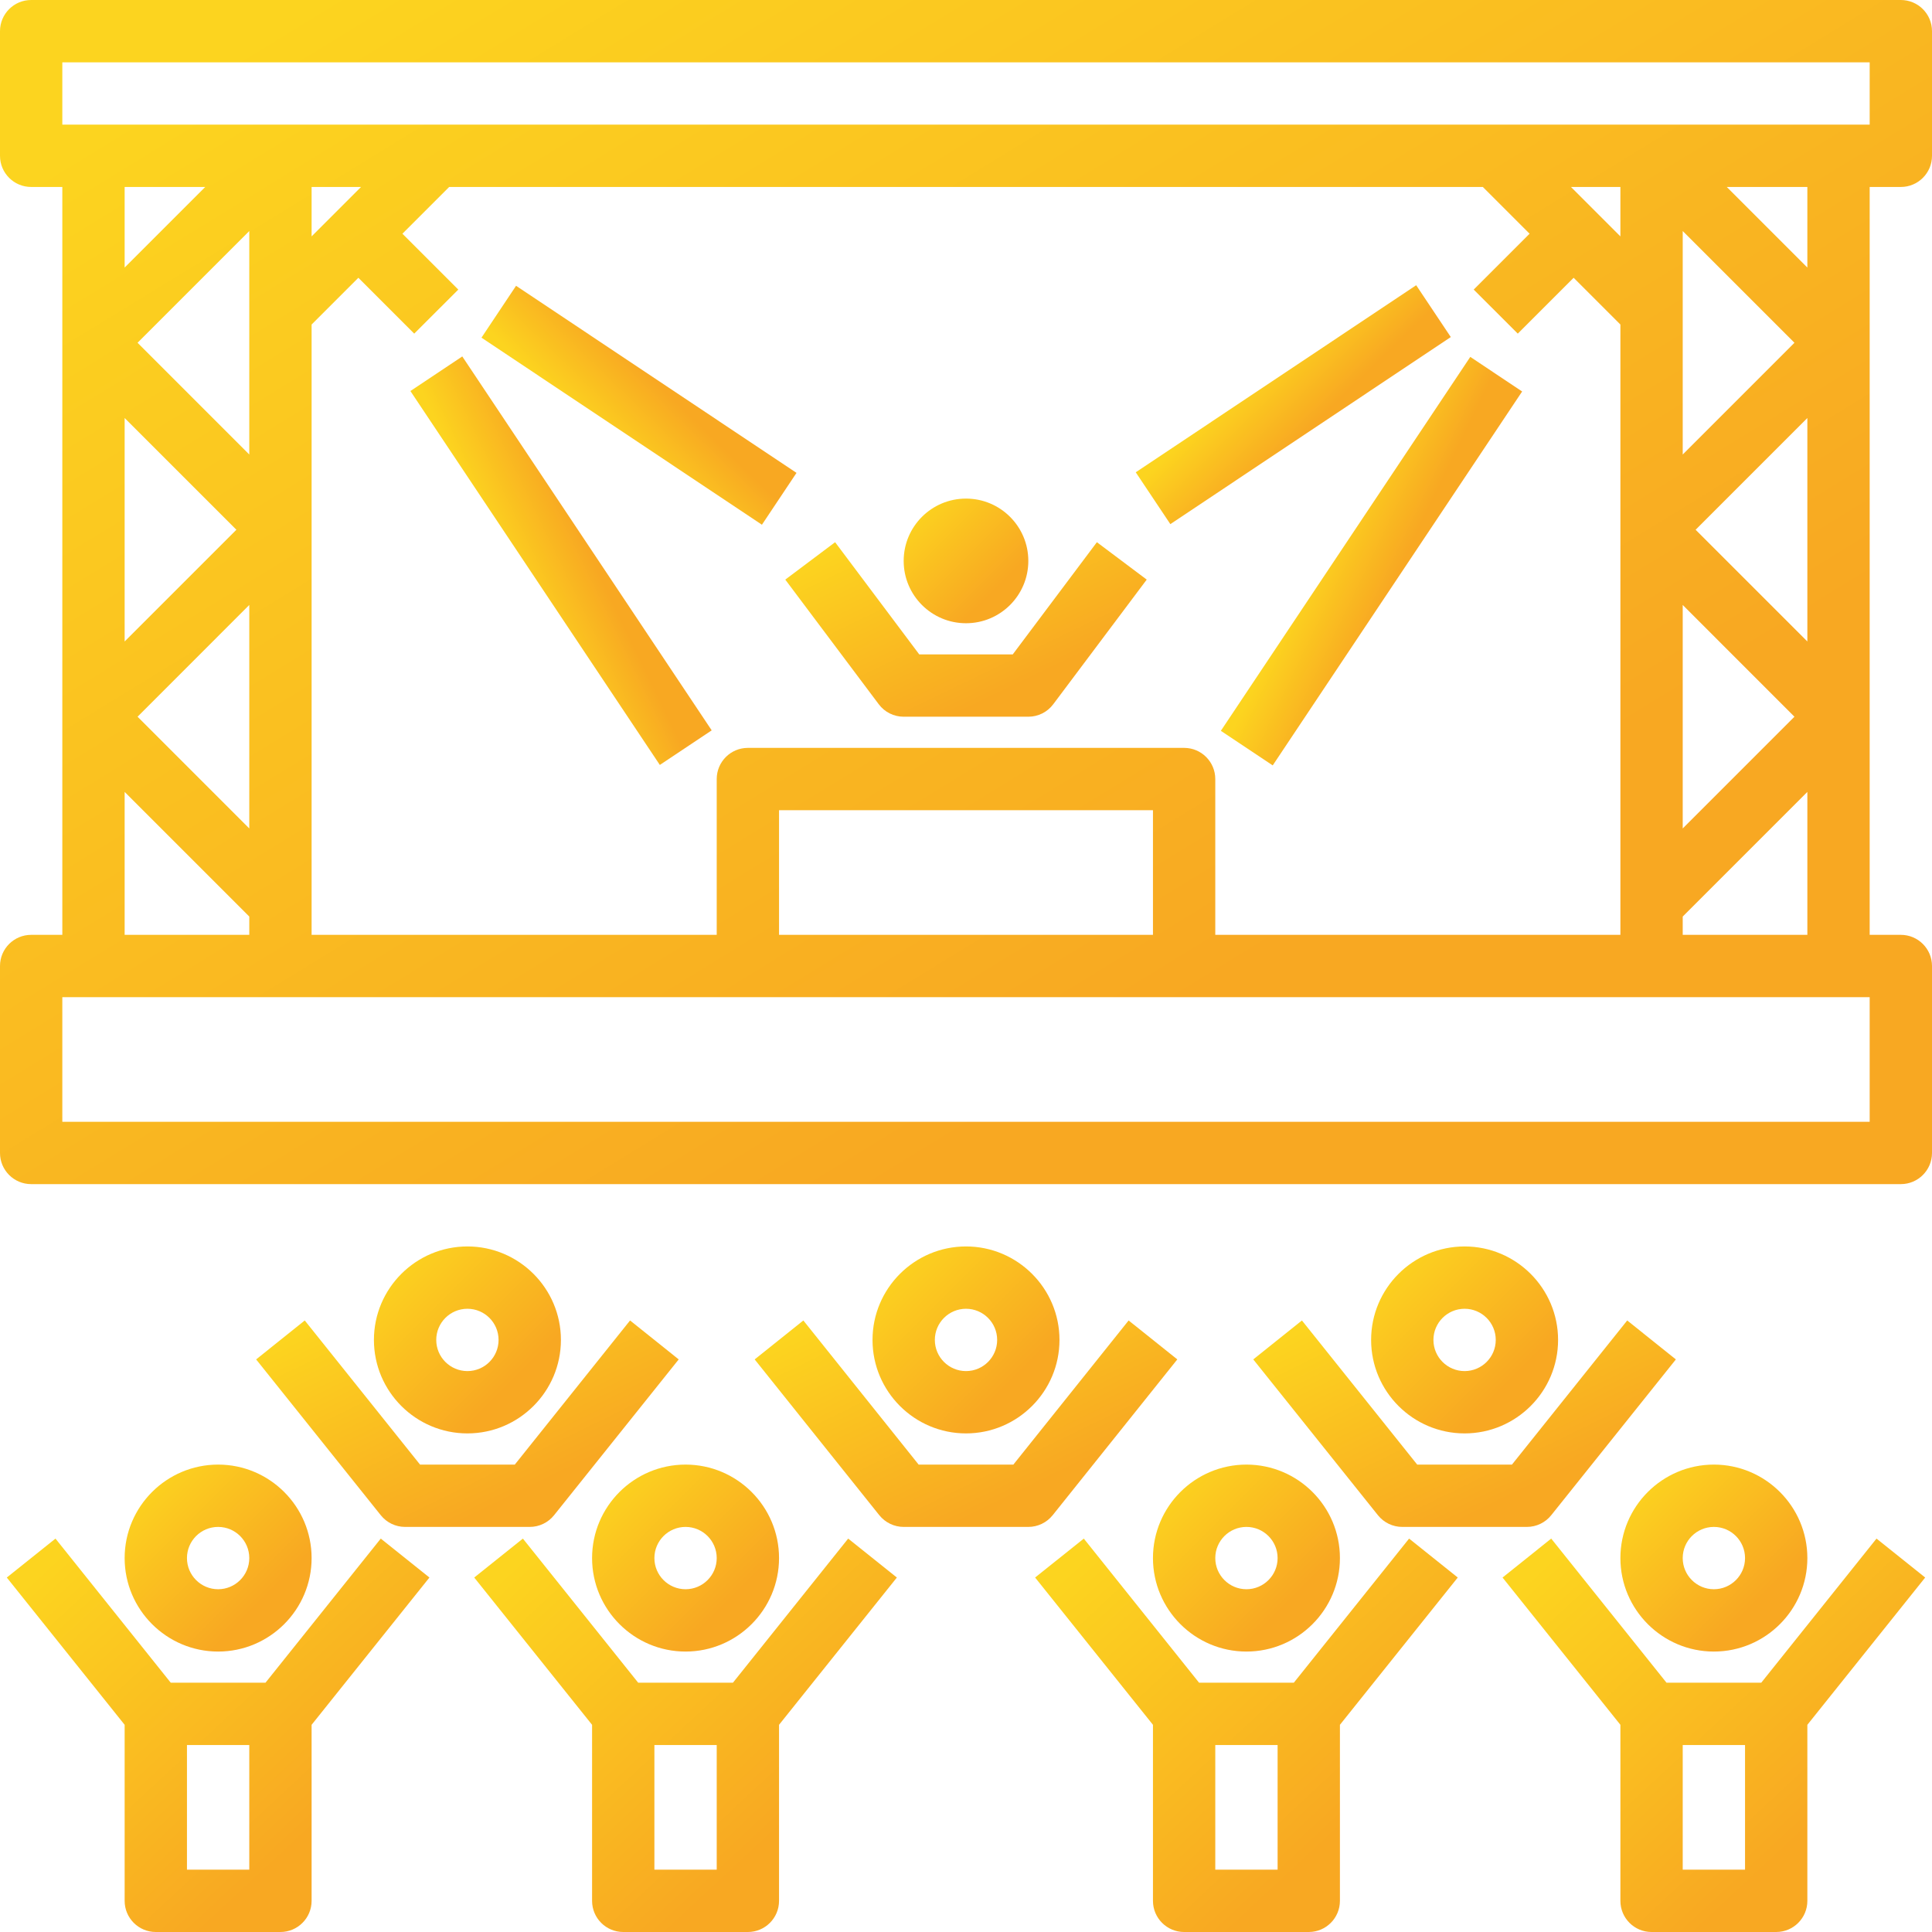 <svg width="70" height="70" viewBox="0 0 70 70" fill="none" xmlns="http://www.w3.org/2000/svg">
<path d="M68.871 6.774C69.494 6.774 70 6.27 70 5.645V1.129C70 0.505 69.494 0 68.871 0H1.129C0.506 0 0 0.505 0 1.129V5.645C0 6.27 0.506 6.774 1.129 6.774H2.258V33.871H1.129C0.506 33.871 0 34.376 0 35V41.774C0 42.398 0.506 42.903 1.129 42.903H68.871C69.494 42.903 70 42.398 70 41.774V35C70 34.376 69.494 33.871 68.871 33.871H67.742V6.774H68.871ZM2.258 2.258H67.742V4.516H2.258V2.258ZM44.032 33.871V28.226C44.032 27.602 43.526 27.097 42.903 27.097H27.097C26.474 27.097 25.968 27.602 25.968 28.226V33.871H11.29V11.758L12.984 10.064L15.008 12.088L16.605 10.492L14.58 8.468L16.274 6.774H53.726L55.42 8.468L53.395 10.492L54.992 12.088L57.016 10.064L58.71 11.758V33.871H44.032ZM41.774 33.871H28.226V29.355H41.774V33.871ZM11.29 8.565V6.774H13.081L11.29 8.565ZM9.032 16.468L4.984 12.419L9.032 8.371V16.468ZM4.516 15.145L8.565 19.194L4.516 23.242V15.145ZM9.032 21.919V30.017L4.984 25.968L9.032 21.919ZM58.71 8.565L56.919 6.774H58.71V8.565ZM60.968 21.919L65.016 25.968L60.968 30.017V21.919ZM65.484 23.242L61.435 19.194L65.484 15.145V23.242ZM60.968 16.468V8.371L65.016 12.419L60.968 16.468ZM7.436 6.774L4.516 9.694V6.774H7.436ZM4.516 28.693L9.032 33.209V33.871H4.516V28.693ZM67.742 40.645H2.258V36.129H67.742V40.645ZM60.968 33.871V33.209L65.484 28.693V33.871H60.968ZM65.484 9.694L62.564 6.774H65.484V9.694Z" fill="url(#paint0_linear)"/>
<path d="M44.234 26.479L53.271 12.931L55.15 14.184L46.113 27.732L44.234 26.479Z" fill="url(#paint1_linear)"/>
<path d="M41.15 17.112L51.311 10.334L52.565 12.212L42.404 18.99L41.15 17.112Z" fill="url(#paint2_linear)"/>
<path d="M14.87 14.168L16.749 12.914L25.786 26.462L23.907 27.715L14.87 14.168Z" fill="url(#paint3_linear)"/>
<path d="M17.445 12.234L18.698 10.355L28.859 17.133L27.606 19.012L17.445 12.234Z" fill="url(#paint4_linear)"/>
<path d="M35 22.581C36.247 22.581 37.258 21.57 37.258 20.323C37.258 19.076 36.247 18.065 35 18.065C33.753 18.065 32.742 19.076 32.742 20.323C32.742 21.57 33.753 22.581 35 22.581Z" fill="url(#paint5_linear)"/>
<path d="M36.694 23.71H33.306L30.258 19.645L28.452 21L31.839 25.516C32.051 25.801 32.386 25.968 32.742 25.968H37.258C37.614 25.968 37.948 25.801 38.161 25.516L41.548 21L39.742 19.645L36.694 23.71Z" fill="url(#paint6_linear)"/>
<path d="M4.516 56.452C4.516 58.319 6.036 59.839 7.903 59.839C9.771 59.839 11.29 58.319 11.29 56.452C11.29 54.584 9.771 53.065 7.903 53.065C6.036 53.065 4.516 54.584 4.516 56.452ZM9.032 56.452C9.032 57.075 8.525 57.581 7.903 57.581C7.281 57.581 6.774 57.075 6.774 56.452C6.774 55.828 7.281 55.323 7.903 55.323C8.525 55.323 9.032 55.828 9.032 56.452Z" fill="url(#paint7_linear)"/>
<path d="M13.796 55.746L9.619 60.968H6.187L2.01 55.746L0.246 57.157L4.516 62.493V68.871C4.516 69.495 5.022 70 5.645 70H10.161C10.784 70 11.29 69.495 11.29 68.871V62.493L15.559 57.157L13.796 55.746ZM6.774 67.742V63.226H9.032V67.742H6.774Z" fill="url(#paint8_linear)"/>
<path d="M24.839 59.839C26.706 59.839 28.226 58.319 28.226 56.452C28.226 54.584 26.706 53.065 24.839 53.065C22.971 53.065 21.452 54.584 21.452 56.452C21.452 58.319 22.971 59.839 24.839 59.839ZM24.839 55.323C25.461 55.323 25.968 55.828 25.968 56.452C25.968 57.075 25.461 57.581 24.839 57.581C24.217 57.581 23.71 57.075 23.71 56.452C23.71 55.828 24.217 55.323 24.839 55.323Z" fill="url(#paint9_linear)"/>
<path d="M30.731 55.746L26.555 60.968H23.123L18.945 55.746L17.182 57.157L21.452 62.493V68.871C21.452 69.495 21.957 70 22.581 70H27.097C27.72 70 28.226 69.495 28.226 68.871V62.493L32.495 57.157L30.731 55.746ZM23.71 67.742V63.226H25.968V67.742H23.71Z" fill="url(#paint10_linear)"/>
<path d="M41.774 56.452C41.774 58.319 43.294 59.839 45.161 59.839C47.029 59.839 48.548 58.319 48.548 56.452C48.548 54.584 47.029 53.065 45.161 53.065C43.294 53.065 41.774 54.584 41.774 56.452ZM46.29 56.452C46.29 57.075 45.783 57.581 45.161 57.581C44.539 57.581 44.032 57.075 44.032 56.452C44.032 55.828 44.539 55.323 45.161 55.323C45.783 55.323 46.29 55.828 46.29 56.452Z" fill="url(#paint11_linear)"/>
<path d="M51.054 55.746L46.877 60.968H43.445L39.268 55.746L37.504 57.157L41.774 62.493V68.871C41.774 69.495 42.28 70 42.903 70H47.419C48.042 70 48.548 69.495 48.548 68.871V62.493L52.817 57.157L51.054 55.746ZM44.032 67.742V63.226H46.29V67.742H44.032Z" fill="url(#paint12_linear)"/>
<path d="M62.097 59.839C63.964 59.839 65.484 58.319 65.484 56.452C65.484 54.584 63.964 53.065 62.097 53.065C60.229 53.065 58.71 54.584 58.71 56.452C58.71 58.319 60.229 59.839 62.097 59.839ZM62.097 55.323C62.719 55.323 63.226 55.828 63.226 56.452C63.226 57.075 62.719 57.581 62.097 57.581C61.475 57.581 60.968 57.075 60.968 56.452C60.968 55.828 61.475 55.323 62.097 55.323Z" fill="url(#paint13_linear)"/>
<path d="M67.989 55.746L63.813 60.968H60.381L56.203 55.746L54.44 57.157L58.71 62.493V68.871C58.71 69.495 59.215 70 59.839 70H64.355C64.978 70 65.484 69.495 65.484 68.871V62.493L69.753 57.157L67.989 55.746ZM60.968 67.742V63.226H63.226V67.742H60.968Z" fill="url(#paint14_linear)"/>
<path d="M56.452 48.548C56.452 46.681 54.932 45.161 53.065 45.161C51.197 45.161 49.678 46.681 49.678 48.548C49.678 50.416 51.197 51.935 53.065 51.935C54.932 51.935 56.452 50.416 56.452 48.548ZM51.936 48.548C51.936 47.925 52.443 47.419 53.065 47.419C53.687 47.419 54.194 47.925 54.194 48.548C54.194 49.172 53.687 49.677 53.065 49.677C52.443 49.677 51.936 49.172 51.936 48.548Z" fill="url(#paint15_linear)"/>
<path d="M45.408 49.254L49.925 54.899C50.139 55.167 50.463 55.323 50.806 55.323H55.322C55.666 55.323 55.99 55.167 56.204 54.899L60.72 49.254L58.957 47.843L54.781 53.065H51.348L47.171 47.843L45.408 49.254Z" fill="url(#paint16_linear)"/>
<path d="M38.387 48.548C38.387 46.681 36.867 45.161 35 45.161C33.133 45.161 31.613 46.681 31.613 48.548C31.613 50.416 33.133 51.935 35 51.935C36.867 51.935 38.387 50.416 38.387 48.548ZM33.871 48.548C33.871 47.925 34.378 47.419 35 47.419C35.622 47.419 36.129 47.925 36.129 48.548C36.129 49.172 35.622 49.677 35 49.677C34.378 49.677 33.871 49.172 33.871 48.548Z" fill="url(#paint17_linear)"/>
<path d="M42.656 49.254L40.892 47.843L36.716 53.065H33.284L29.107 47.843L27.343 49.254L31.859 54.899C32.075 55.167 32.399 55.323 32.742 55.323H37.258C37.601 55.323 37.925 55.167 38.14 54.899L42.656 49.254Z" fill="url(#paint18_linear)"/>
<path d="M20.323 48.548C20.323 46.681 18.803 45.161 16.935 45.161C15.068 45.161 13.548 46.681 13.548 48.548C13.548 50.416 15.068 51.935 16.935 51.935C18.803 51.935 20.323 50.416 20.323 48.548ZM15.806 48.548C15.806 47.925 16.313 47.419 16.935 47.419C17.558 47.419 18.064 47.925 18.064 48.548C18.064 49.172 17.558 49.677 16.935 49.677C16.313 49.677 15.806 49.172 15.806 48.548Z" fill="url(#paint19_linear)"/>
<path d="M9.28 49.254L13.796 54.899C14.01 55.167 14.334 55.323 14.677 55.323H19.194C19.537 55.323 19.861 55.167 20.075 54.899L24.591 49.254L22.828 47.843L18.652 53.065H15.219L11.042 47.843L9.28 49.254Z" fill="url(#paint20_linear)"/>
<defs>
<linearGradient id="paint0_linear" x1="53.375" y1="30.032" x2="28.526" y2="-10.512" gradientUnits="userSpaceOnUse">
<stop stop-color="#F8A822"/>
<stop offset="1" stop-color="#FCD41F"/>
</linearGradient>
<linearGradient id="paint1_linear" x1="52.44" y1="17.026" x2="49.822" y2="15.76" gradientUnits="userSpaceOnUse">
<stop stop-color="#F8A822"/>
<stop offset="1" stop-color="#FCD41F"/>
</linearGradient>
<linearGradient id="paint2_linear" x1="49.775" y1="13.258" x2="47.763" y2="11.188" gradientUnits="userSpaceOnUse">
<stop stop-color="#F8A822"/>
<stop offset="1" stop-color="#FCD41F"/>
</linearGradient>
<linearGradient id="paint3_linear" x1="22.629" y1="22.695" x2="20.011" y2="23.961" gradientUnits="userSpaceOnUse">
<stop stop-color="#F8A822"/>
<stop offset="1" stop-color="#FCD41F"/>
</linearGradient>
<linearGradient id="paint4_linear" x1="25.513" y1="15.546" x2="23.501" y2="17.616" gradientUnits="userSpaceOnUse">
<stop stop-color="#F8A822"/>
<stop offset="1" stop-color="#FCD41F"/>
</linearGradient>
<linearGradient id="paint5_linear" x1="36.185" y1="21.226" x2="33.25" y2="18.29" gradientUnits="userSpaceOnUse">
<stop stop-color="#F8A822"/>
<stop offset="1" stop-color="#FCD41F"/>
</linearGradient>
<linearGradient id="paint6_linear" x1="38.438" y1="24.071" x2="35.22" y2="17.405" gradientUnits="userSpaceOnUse">
<stop stop-color="#F8A822"/>
<stop offset="1" stop-color="#FCD41F"/>
</linearGradient>
<linearGradient id="paint7_linear" x1="9.681" y1="57.806" x2="5.278" y2="53.403" gradientUnits="userSpaceOnUse">
<stop stop-color="#F8A822"/>
<stop offset="1" stop-color="#FCD41F"/>
</linearGradient>
<linearGradient id="paint8_linear" x1="11.922" y1="65.724" x2="2.681" y2="55.796" gradientUnits="userSpaceOnUse">
<stop stop-color="#F8A822"/>
<stop offset="1" stop-color="#FCD41F"/>
</linearGradient>
<linearGradient id="paint9_linear" x1="26.617" y1="57.806" x2="22.214" y2="53.403" gradientUnits="userSpaceOnUse">
<stop stop-color="#F8A822"/>
<stop offset="1" stop-color="#FCD41F"/>
</linearGradient>
<linearGradient id="paint10_linear" x1="28.858" y1="65.724" x2="19.616" y2="55.796" gradientUnits="userSpaceOnUse">
<stop stop-color="#F8A822"/>
<stop offset="1" stop-color="#FCD41F"/>
</linearGradient>
<linearGradient id="paint11_linear" x1="46.94" y1="57.806" x2="42.536" y2="53.403" gradientUnits="userSpaceOnUse">
<stop stop-color="#F8A822"/>
<stop offset="1" stop-color="#FCD41F"/>
</linearGradient>
<linearGradient id="paint12_linear" x1="49.18" y1="65.724" x2="39.939" y2="55.796" gradientUnits="userSpaceOnUse">
<stop stop-color="#F8A822"/>
<stop offset="1" stop-color="#FCD41F"/>
</linearGradient>
<linearGradient id="paint13_linear" x1="63.875" y1="57.806" x2="59.472" y2="53.403" gradientUnits="userSpaceOnUse">
<stop stop-color="#F8A822"/>
<stop offset="1" stop-color="#FCD41F"/>
</linearGradient>
<linearGradient id="paint14_linear" x1="66.116" y1="65.724" x2="56.874" y2="55.796" gradientUnits="userSpaceOnUse">
<stop stop-color="#F8A822"/>
<stop offset="1" stop-color="#FCD41F"/>
</linearGradient>
<linearGradient id="paint15_linear" x1="54.843" y1="49.903" x2="50.44" y2="45.5" gradientUnits="userSpaceOnUse">
<stop stop-color="#F8A822"/>
<stop offset="1" stop-color="#FCD41F"/>
</linearGradient>
<linearGradient id="paint16_linear" x1="57.084" y1="53.079" x2="53.249" y2="45.228" gradientUnits="userSpaceOnUse">
<stop stop-color="#F8A822"/>
<stop offset="1" stop-color="#FCD41F"/>
</linearGradient>
<linearGradient id="paint17_linear" x1="36.778" y1="49.903" x2="32.375" y2="45.5" gradientUnits="userSpaceOnUse">
<stop stop-color="#F8A822"/>
<stop offset="1" stop-color="#FCD41F"/>
</linearGradient>
<linearGradient id="paint18_linear" x1="39.019" y1="53.079" x2="35.184" y2="45.228" gradientUnits="userSpaceOnUse">
<stop stop-color="#F8A822"/>
<stop offset="1" stop-color="#FCD41F"/>
</linearGradient>
<linearGradient id="paint19_linear" x1="18.714" y1="49.903" x2="14.31" y2="45.5" gradientUnits="userSpaceOnUse">
<stop stop-color="#F8A822"/>
<stop offset="1" stop-color="#FCD41F"/>
</linearGradient>
<linearGradient id="paint20_linear" x1="20.955" y1="53.079" x2="17.12" y2="45.228" gradientUnits="userSpaceOnUse">
<stop stop-color="#F8A822"/>
<stop offset="1" stop-color="#FCD41F"/>
</linearGradient>
</defs>
</svg>
